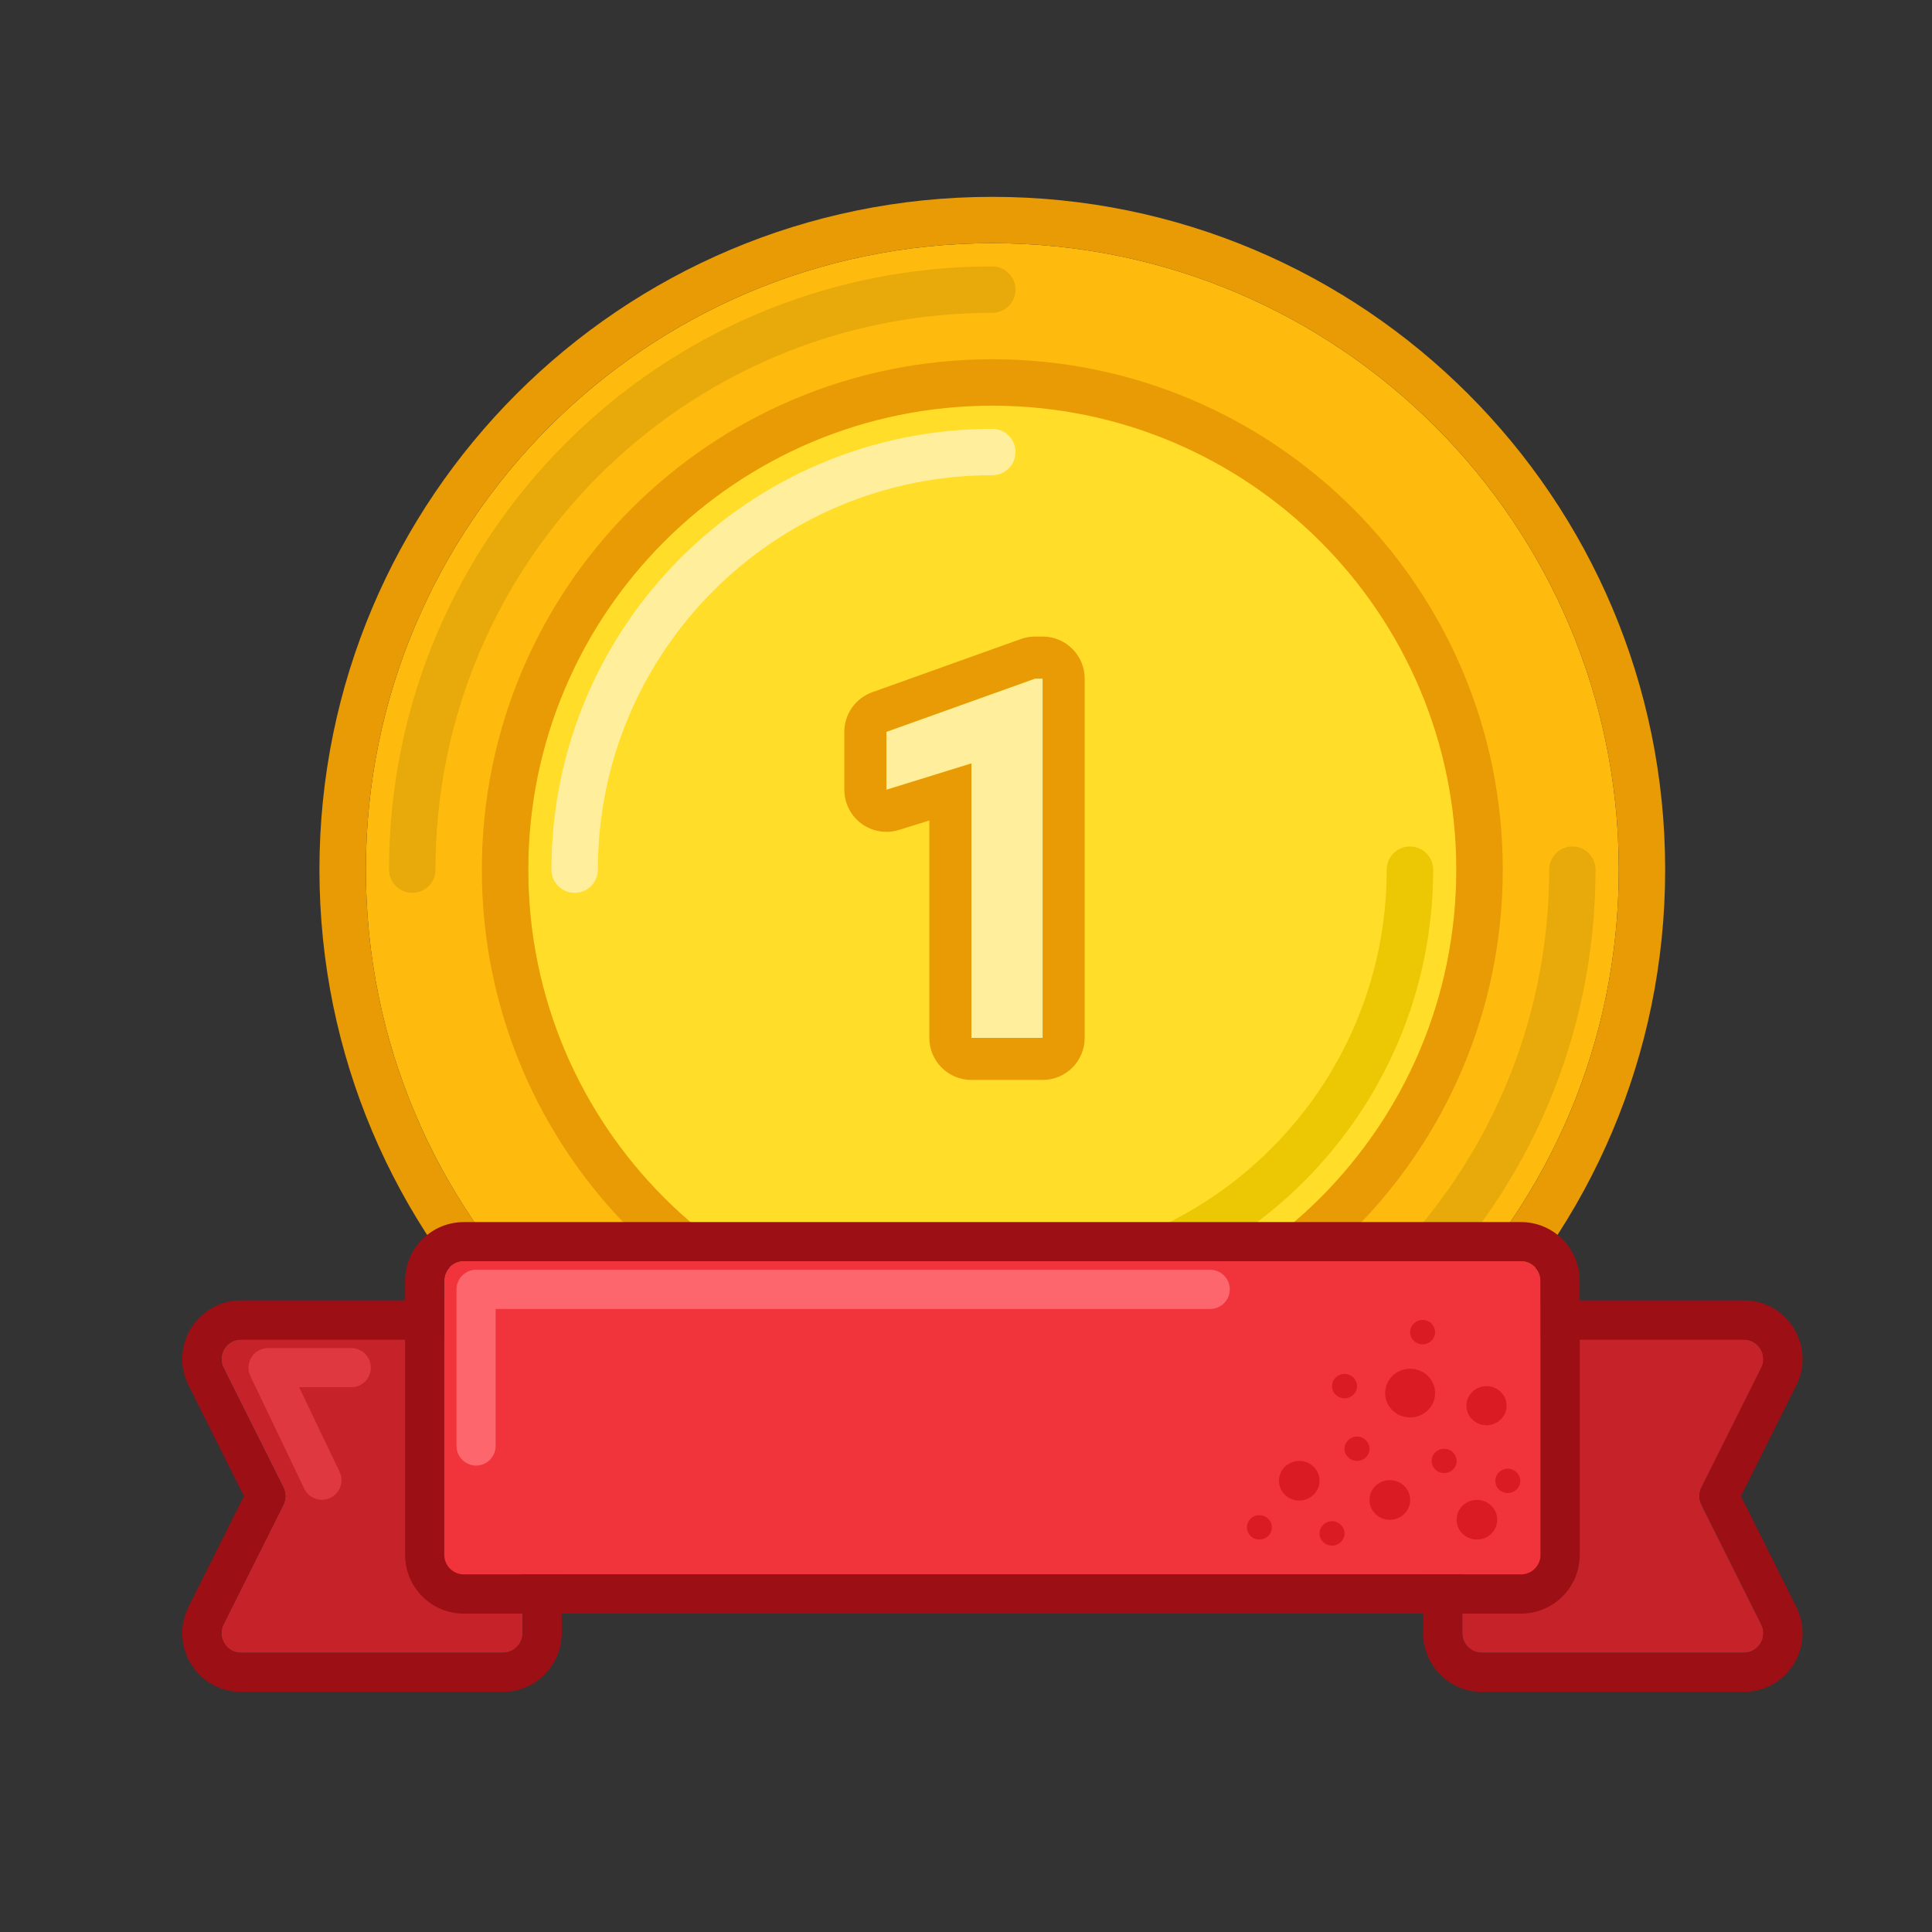 <svg width="35" height="35" viewBox="0 0 35 35" fill="none" xmlns="http://www.w3.org/2000/svg">
<rect x="0" y="0" width="35" height="35" fill="#333333" stroke="none"/>
<path d="M29.326 15.755C29.326 22.023 24.245 27.104 17.977 27.104C11.709 27.104 6.628 22.023 6.628 15.755C6.628 9.487 11.709 4.406 17.977 4.406C24.245 4.406 29.326 9.487 29.326 15.755Z" fill="#FFBB0D"/>
<path fill-rule="evenodd" clip-rule="evenodd" d="M30.166 15.755C30.166 22.487 24.709 27.945 17.977 27.945C11.245 27.945 5.787 22.487 5.787 15.755C5.787 9.023 11.245 3.566 17.977 3.566C24.709 3.566 30.166 9.023 30.166 15.755ZM17.977 27.104C24.245 27.104 29.326 22.023 29.326 15.755C29.326 9.487 24.245 4.406 17.977 4.406C11.709 4.406 6.628 9.487 6.628 15.755C6.628 22.023 11.709 27.104 17.977 27.104Z" fill="#E89B05"/>
<path fill-rule="evenodd" clip-rule="evenodd" d="M7.469 16.175C7.237 16.175 7.048 15.987 7.048 15.755C7.048 9.719 11.941 4.826 17.977 4.826C18.209 4.826 18.397 5.015 18.397 5.247C18.397 5.479 18.209 5.667 17.977 5.667C12.405 5.667 7.889 10.184 7.889 15.755C7.889 15.987 7.701 16.175 7.469 16.175Z" fill="#E8AA0A"/>
<path fill-rule="evenodd" clip-rule="evenodd" d="M28.485 15.335C28.717 15.335 28.905 15.523 28.905 15.755C28.905 21.791 24.012 26.684 17.977 26.684C17.745 26.684 17.556 26.495 17.556 26.263C17.556 26.031 17.745 25.843 17.977 25.843C23.548 25.843 28.065 21.326 28.065 15.755C28.065 15.523 28.253 15.335 28.485 15.335Z" fill="#E8AA0A"/>
<path d="M26.383 15.755C26.383 20.398 22.619 24.162 17.977 24.162C13.334 24.162 9.57 20.398 9.57 15.755C9.57 11.112 13.334 7.349 17.977 7.349C22.619 7.349 26.383 11.112 26.383 15.755Z" fill="#FFDD28"/>
<path fill-rule="evenodd" clip-rule="evenodd" d="M27.224 15.755C27.224 20.862 23.084 25.002 17.977 25.002C12.87 25.002 8.729 20.862 8.729 15.755C8.729 10.648 12.87 6.508 17.977 6.508C23.084 6.508 27.224 10.648 27.224 15.755ZM17.977 24.162C22.619 24.162 26.383 20.398 26.383 15.755C26.383 11.112 22.619 7.348 17.977 7.348C13.334 7.348 9.57 11.112 9.57 15.755C9.57 20.398 13.334 24.162 17.977 24.162Z" fill="#E89B05"/>
<path fill-rule="evenodd" clip-rule="evenodd" d="M17.977 22.901C21.923 22.901 25.122 19.701 25.122 15.755C25.122 15.523 25.31 15.335 25.543 15.335C25.775 15.335 25.963 15.523 25.963 15.755C25.963 20.166 22.387 23.741 17.977 23.741C17.744 23.741 17.556 23.553 17.556 23.321C17.556 23.089 17.744 22.901 17.977 22.901Z" fill="#ECC704"/>
<path fill-rule="evenodd" clip-rule="evenodd" d="M17.977 8.609C14.03 8.609 10.831 11.809 10.831 15.755C10.831 15.987 10.643 16.175 10.411 16.175C10.179 16.175 9.99 15.987 9.99 15.755C9.99 11.344 13.566 7.769 17.977 7.769C18.209 7.769 18.397 7.957 18.397 8.189C18.397 8.421 18.209 8.609 17.977 8.609Z" fill="#FFEF9C"/>
<path d="M5.132 26.945L4.049 24.78C3.931 24.544 4.103 24.267 4.366 24.267L9.112 24.267C9.308 24.267 9.467 24.426 9.467 24.622L9.467 29.587C9.467 29.782 9.308 29.941 9.112 29.941L4.366 29.941C4.103 29.941 3.931 29.664 4.049 29.428L5.132 27.263C5.182 27.163 5.182 27.045 5.132 26.945Z" fill="#C52229"/>
<path d="M30.825 26.945L31.908 24.78C32.026 24.544 31.854 24.267 31.591 24.267L26.845 24.267C26.649 24.267 26.49 24.426 26.49 24.622L26.49 29.587C26.49 29.782 26.649 29.941 26.845 29.941L31.591 29.941C31.854 29.941 32.026 29.664 31.908 29.428L30.825 27.263C30.775 27.163 30.775 27.045 30.825 26.945Z" fill="#C52229"/>
<path fill-rule="evenodd" clip-rule="evenodd" d="M4.418 27.104L3.415 25.097C3.061 24.39 3.575 23.557 4.366 23.557L9.112 23.557C9.7 23.557 10.176 24.034 10.176 24.621L10.176 29.586C10.176 30.174 9.7 30.65 9.112 30.65L4.366 30.65C3.575 30.65 3.061 29.818 3.415 29.111L4.418 27.104ZM4.497 27.262C4.497 27.262 4.497 27.262 4.497 27.262L4.815 27.104L4.497 27.262L4.497 27.262ZM31.539 27.104L32.542 25.097C32.896 24.39 32.382 23.557 31.591 23.557L26.845 23.557C26.257 23.557 25.781 24.034 25.781 24.621L25.781 29.586C25.781 30.174 26.257 30.65 26.845 30.65L31.591 30.65C32.382 30.65 32.896 29.818 32.542 29.111L31.539 27.104ZM31.908 24.78L30.825 26.945C30.775 27.045 30.775 27.163 30.825 27.262L31.908 29.428C32.026 29.664 31.854 29.941 31.591 29.941L26.845 29.941C26.649 29.941 26.49 29.782 26.49 29.586L26.49 24.621C26.49 24.425 26.649 24.267 26.845 24.267L31.591 24.267C31.854 24.267 32.026 24.544 31.908 24.78ZM4.049 24.78L5.132 26.945C5.182 27.045 5.182 27.163 5.132 27.262L4.049 29.428C3.931 29.664 4.103 29.941 4.366 29.941L9.112 29.941C9.308 29.941 9.467 29.782 9.467 29.586L9.467 24.621C9.467 24.425 9.308 24.267 9.112 24.267L4.366 24.267C4.103 24.267 3.931 24.544 4.049 24.78Z" fill="#9B0F15"/>
<path fill-rule="evenodd" clip-rule="evenodd" d="M4.556 24.587C4.621 24.484 4.735 24.422 4.856 24.422H6.364C6.559 24.422 6.718 24.581 6.718 24.776C6.718 24.972 6.559 25.131 6.364 25.131H5.419L6.152 26.663C6.236 26.84 6.161 27.051 5.985 27.136C5.808 27.22 5.596 27.145 5.512 26.969L4.536 24.93C4.484 24.82 4.491 24.691 4.556 24.587Z" fill="#DF3840"/>
<path d="M27.909 28.168L27.909 23.203C27.909 23.007 27.75 22.848 27.554 22.848L8.403 22.848C8.207 22.848 8.048 23.007 8.048 23.203L8.048 28.168C8.048 28.364 8.207 28.523 8.403 28.523L27.554 28.523C27.75 28.523 27.909 28.364 27.909 28.168Z" fill="#F1333B"/>
<path fill-rule="evenodd" clip-rule="evenodd" d="M28.618 23.203L28.618 28.168C28.618 28.756 28.142 29.232 27.554 29.232L8.403 29.232C7.815 29.232 7.339 28.756 7.339 28.168L7.339 23.203C7.339 22.615 7.815 22.139 8.403 22.139L27.554 22.139C28.142 22.139 28.618 22.615 28.618 23.203ZM27.909 23.203L27.909 28.168C27.909 28.364 27.75 28.523 27.554 28.523L8.403 28.523C8.207 28.523 8.048 28.364 8.048 28.168L8.048 23.203C8.048 23.007 8.207 22.848 8.403 22.848L27.554 22.848C27.75 22.848 27.909 23.007 27.909 23.203Z" fill="#9B0F15"/>
<path d="M26.929 25.82C26.729 25.82 26.566 25.661 26.566 25.465C26.566 25.269 26.729 25.111 26.929 25.111C27.13 25.111 27.293 25.269 27.293 25.465C27.293 25.661 27.13 25.82 26.929 25.82Z" fill="#DB1B24"/>
<path d="M25.546 25.678C25.296 25.678 25.093 25.481 25.093 25.237C25.093 24.993 25.296 24.796 25.546 24.796C25.796 24.796 25.998 24.993 25.998 25.237C25.998 25.481 25.796 25.678 25.546 25.678Z" fill="#DB1B24"/>
<path d="M26.162 26.687C26.037 26.687 25.936 26.588 25.936 26.466C25.936 26.345 26.037 26.246 26.162 26.246C26.287 26.246 26.388 26.345 26.388 26.466C26.388 26.588 26.287 26.687 26.162 26.687Z" fill="#DB1B24"/>
<path d="M25.772 24.353C25.647 24.353 25.546 24.255 25.546 24.133C25.546 24.011 25.647 23.912 25.772 23.912C25.897 23.912 25.998 24.011 25.998 24.133C25.998 24.255 25.897 24.353 25.772 24.353Z" fill="#DB1B24"/>
<path d="M24.583 26.466C24.459 26.466 24.357 26.368 24.357 26.246C24.357 26.124 24.459 26.025 24.583 26.025C24.708 26.025 24.81 26.124 24.81 26.246C24.81 26.368 24.708 26.466 24.583 26.466Z" fill="#DB1B24"/>
<path d="M24.357 25.331C24.232 25.331 24.131 25.232 24.131 25.11C24.131 24.989 24.232 24.89 24.357 24.89C24.482 24.89 24.584 24.989 24.584 25.11C24.584 25.232 24.482 25.331 24.357 25.331Z" fill="#DB1B24"/>
<path d="M22.815 27.89C22.69 27.89 22.589 27.792 22.589 27.67C22.589 27.548 22.69 27.449 22.815 27.449C22.94 27.449 23.041 27.548 23.041 27.67C23.041 27.792 22.94 27.89 22.815 27.89Z" fill="#DB1B24"/>
<path d="M27.315 27.048C27.19 27.048 27.089 26.949 27.089 26.828C27.089 26.706 27.19 26.607 27.315 26.607C27.44 26.607 27.541 26.706 27.541 26.828C27.541 26.949 27.44 27.048 27.315 27.048Z" fill="#DB1B24"/>
<path d="M25.178 27.532C24.974 27.532 24.809 27.371 24.809 27.173C24.809 26.974 24.974 26.814 25.178 26.814C25.381 26.814 25.546 26.974 25.546 27.173C25.546 27.371 25.381 27.532 25.178 27.532Z" fill="#DB1B24"/>
<path d="M26.756 27.89C26.553 27.89 26.388 27.73 26.388 27.531C26.388 27.333 26.553 27.172 26.756 27.172C26.959 27.172 27.124 27.333 27.124 27.531C27.124 27.73 26.959 27.89 26.756 27.89Z" fill="#DB1B24"/>
<path d="M23.537 27.184C23.334 27.184 23.169 27.024 23.169 26.825C23.169 26.627 23.334 26.466 23.537 26.466C23.74 26.466 23.905 26.627 23.905 26.825C23.905 27.024 23.74 27.184 23.537 27.184Z" fill="#DB1B24"/>
<path d="M24.131 28C24.006 28 23.905 27.901 23.905 27.779C23.905 27.657 24.006 27.558 24.131 27.558C24.256 27.558 24.357 27.657 24.357 27.779C24.357 27.901 24.256 28 24.131 28Z" fill="#DB1B24"/>
<path fill-rule="evenodd" clip-rule="evenodd" d="M8.27 23.358C8.27 23.162 8.429 23.003 8.625 23.003H21.924C22.12 23.003 22.279 23.162 22.279 23.358C22.279 23.554 22.12 23.713 21.924 23.713H8.979V26.195C8.979 26.391 8.821 26.55 8.625 26.55C8.429 26.55 8.27 26.391 8.27 26.195V23.358Z" fill="#FE666D"/>
<path d="M18.888 18.803H17.598V13.83L16.058 14.307V13.258L18.75 12.294H18.888V18.803Z" fill="#FFEF9C"/>
<path fill-rule="evenodd" clip-rule="evenodd" d="M19.65 18.802C19.65 19.223 19.309 19.564 18.888 19.564H17.598C17.177 19.564 16.836 19.223 16.836 18.802V14.864L16.284 15.035C16.053 15.107 15.801 15.064 15.606 14.921C15.411 14.777 15.296 14.549 15.296 14.307V13.258C15.296 12.937 15.498 12.649 15.801 12.541L18.493 11.577C18.576 11.547 18.662 11.532 18.75 11.532H18.888C19.309 11.532 19.65 11.873 19.65 12.294V18.802ZM17.598 13.83V18.802H18.888V12.294H18.75L16.058 13.258V14.307L17.598 13.83Z" fill="#E89B05"/>
</svg>
